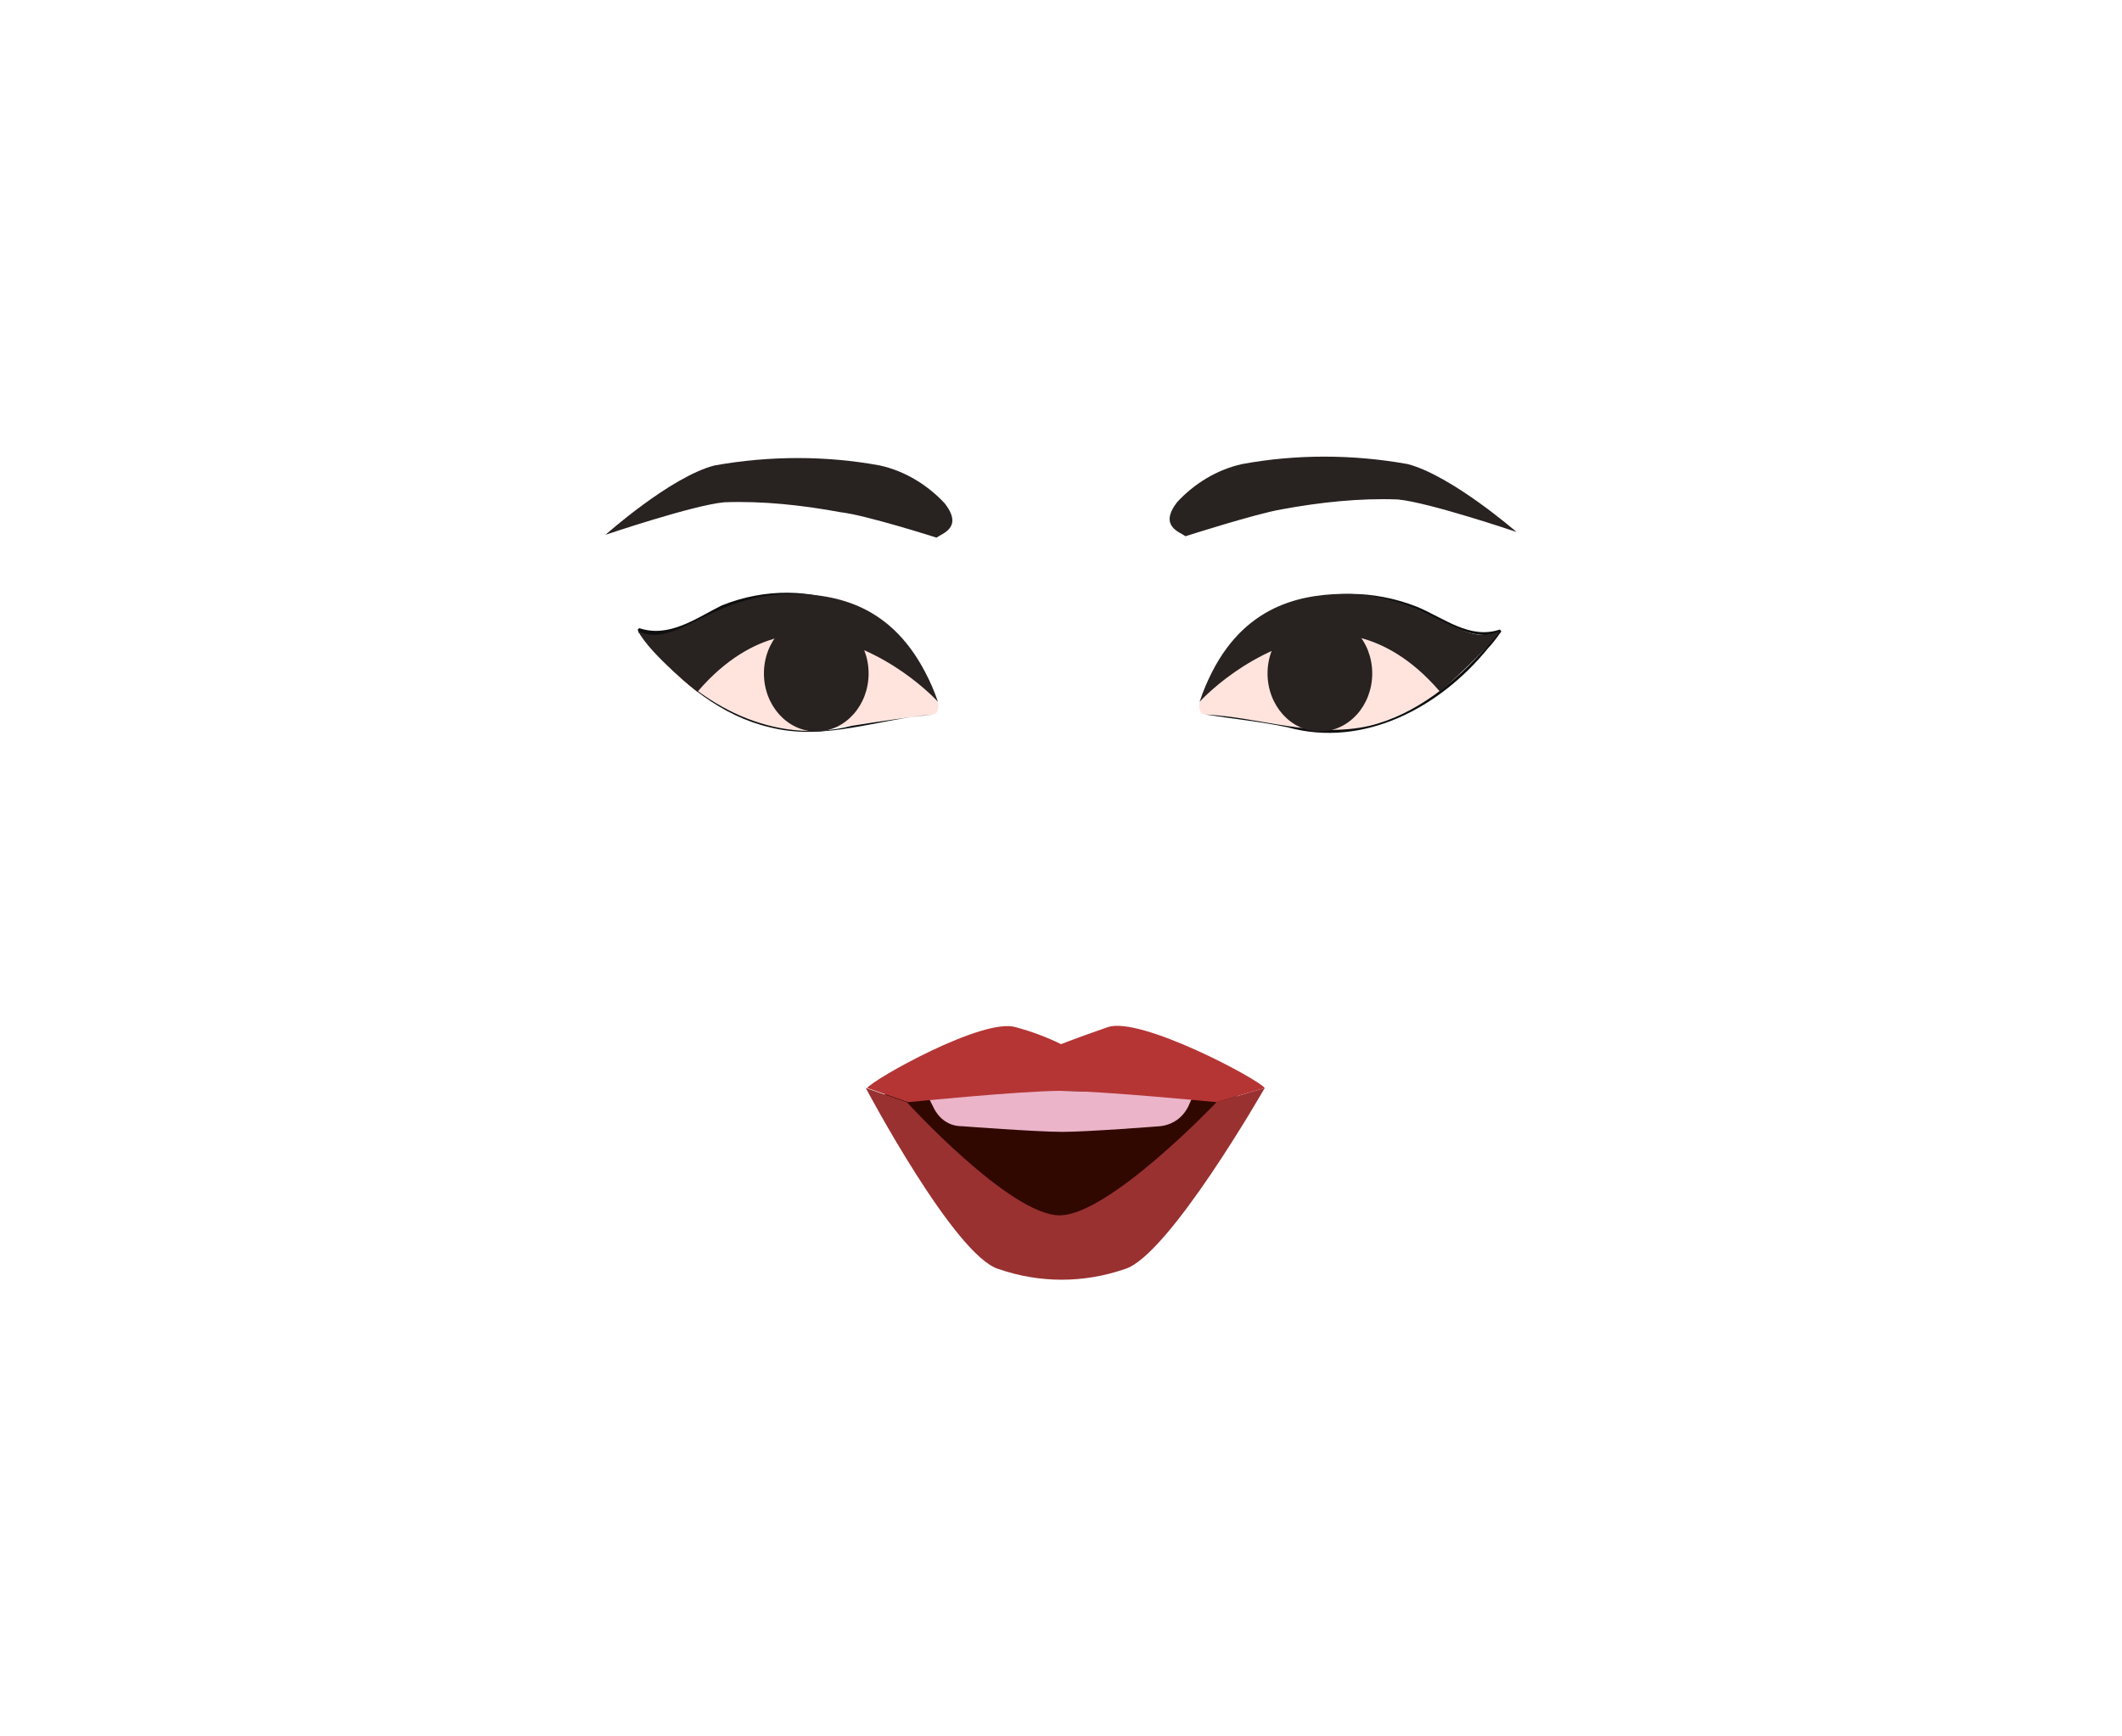 <?xml version="1.0" encoding="utf-8"?>
<!-- Generator: Adobe Illustrator 26.0.3, SVG Export Plug-In . SVG Version: 6.00 Build 0)  -->
<svg version="1.1" id="Calque_1" xmlns="http://www.w3.org/2000/svg" xmlns:xlink="http://www.w3.org/1999/xlink" x="0px" y="0px"
	 viewBox="0 0 150 122.7" style="enable-background:new 0 0 150 122.7;" xml:space="preserve">
<style type="text/css">
	.st0{fill:#282220;}
	.st1{fill:#310800;}
	.st2{fill:#993131;}
	.st3{fill:#EBB4C9;}
	.st4{fill:#B53535;}
	.st5{fill:#FFE4DE;}
	.st6{fill:#0F0F0F;}
</style>
<path class="st0" d="M66.2,38c0.4-0.3,1.9-0.7,0.6-2.4c-1.2-1.3-2.8-2.3-4.6-2.7c-3.8-0.7-7.8-0.7-11.7,0c-3.1,0.8-7.7,4.9-7.7,4.9
	s6.2-2.1,8.4-2.3c2.7-0.1,5.5,0.2,8.2,0.7C61.2,36.4,66.2,38,66.2,38z"/>
<path class="st1" d="M62.5,77.3c0,0,10.7-2.2,10.8-2.2s3.9,0,3.9,0l10.3,2.3l-9.7,10.4h-4.9L62.5,77.3z"/>
<path class="st0" d="M83.8,37.9c-0.4-0.3-1.9-0.7-0.6-2.4c1.2-1.3,2.8-2.3,4.6-2.7c3.8-0.7,7.8-0.7,11.7,0c3.1,0.8,7.7,4.8,7.7,4.8
	s-6.2-2.1-8.4-2.3c-2.7-0.1-5.5,0.2-8.2,0.7C88.8,36.3,83.8,37.9,83.8,37.9z"/>
<path class="st2" d="M86,77.9l3.4-1c0,0-6.8,11.9-9.9,12.8c-2.9,1-6,1-8.9,0c-3.1-0.9-9.4-12.8-9.4-12.8l2.9,1c0,0,7.3,8,10.8,8
	S86,77.9,86,77.9z"/>
<path class="st3" d="M65.3,76.9l0.7,1.4c0.4,0.8,1.1,1.3,2,1.3c0,0,5.3,0.4,7.1,0.4s6.9-0.4,6.9-0.4c0.9-0.1,1.6-0.6,2-1.4l0.4-0.9
	L65.3,76.9z"/>
<path class="st4" d="M89.4,76.9l-3.4,1c0,0-8.2-0.8-11-0.8s-10.8,0.8-10.8,0.8l-2.9-1c0.4-0.6,8.2-5,10.5-4.3
	c1.1,0.3,2.2,0.7,3.2,1.2c0,0,1-0.4,3.3-1.2S89,76.3,89.4,76.9z"/>
<g>
	<g>
		<path class="st5" d="M85.4,48.3l6.5-4.7l6.4,0.1l4.9,4.1c0,0-4,3.8-9.3,3.9c-1.1-0.1-6.5-1-8.7-1.2c-0.4,0-0.5-0.5-0.4-0.9
			L85.4,48.3z"/>
		<g>
			<path class="st6" d="M84.8,49.6c2.2-6.5,9.1-9.2,15.4-6.7c1.9,0.8,3.7,2.3,5.8,1.6c0.2,0.1,0.1,0.2,0,0.3c-0.2,0.3-0.6,0.8-0.8,1
				c-3.4,4.2-8.8,7.1-14.2,5.6c-1.9-0.4-3.9-0.6-5.8-0.9c3.9,0.2,7.7,1.7,11.6,0.8c3.3-0.8,6.1-3.1,8.3-5.6c0.2-0.3,0.6-0.7,0.8-1
				l0.1-0.1c0,0,0,0.2,0.1,0.1c-2,0.7-4.1-0.8-5.9-1.6C93.9,40.5,87.1,43.2,84.8,49.6L84.8,49.6z"/>
		</g>
		<path class="st0" d="M84.8,49.6c0,0,3.6-4,8.9-4.7c0,0,4-0.8,8.1,4c0,0,3.8-3.4,4.2-4.3c-2.8,1.4-5.3-3-11.8-2.6
			C91,42.2,86.9,43.4,84.8,49.6z"/>
		<ellipse class="st0" cx="93.3" cy="47.6" rx="3.7" ry="4.1"/>
	</g>
	<g>
		<path class="st5" d="M65.7,48.3l-6.5-4.7l-6.4,0.1l-4.9,4.1c0,0,4,3.8,9.3,3.9c1.1-0.1,6.5-1,8.7-1.2c0.4,0,0.5-0.5,0.4-0.9
			L65.7,48.3z"/>
		<g>
			<path class="st6" d="M66.3,49.6c-2.3-6.4-9.1-9.1-15.3-6.5c-1.8,0.8-3.9,2.4-5.9,1.6c0.1,0,0.1-0.1,0.1-0.1l0.1,0.1
				c0.2,0.3,0.6,0.7,0.8,1c3.3,4.2,8.7,7,14.1,5.6c1.9-0.3,3.9-0.6,5.8-0.8c-3.9,0.3-7.7,1.9-11.6,0.9c-3.4-0.8-6.2-3.1-8.4-5.7
				c-0.2-0.3-0.6-0.7-0.8-1c-0.1-0.1-0.2-0.2,0-0.3c2.1,0.7,4-0.7,5.8-1.6C57.2,40.3,64.1,43.1,66.3,49.6L66.3,49.6z"/>
		</g>
		<path class="st0" d="M66.3,49.6c0,0-3.6-4-8.9-4.7c0,0-4-0.8-8.1,4c0,0-3.3-2.6-4.2-4.3c2.8,1.4,5.3-3,11.8-2.6
			C60.1,42.2,64.1,43.4,66.3,49.6z"/>
		<ellipse class="st0" cx="57.7" cy="47.6" rx="3.7" ry="4.1"/>
	</g>
</g>
</svg>
